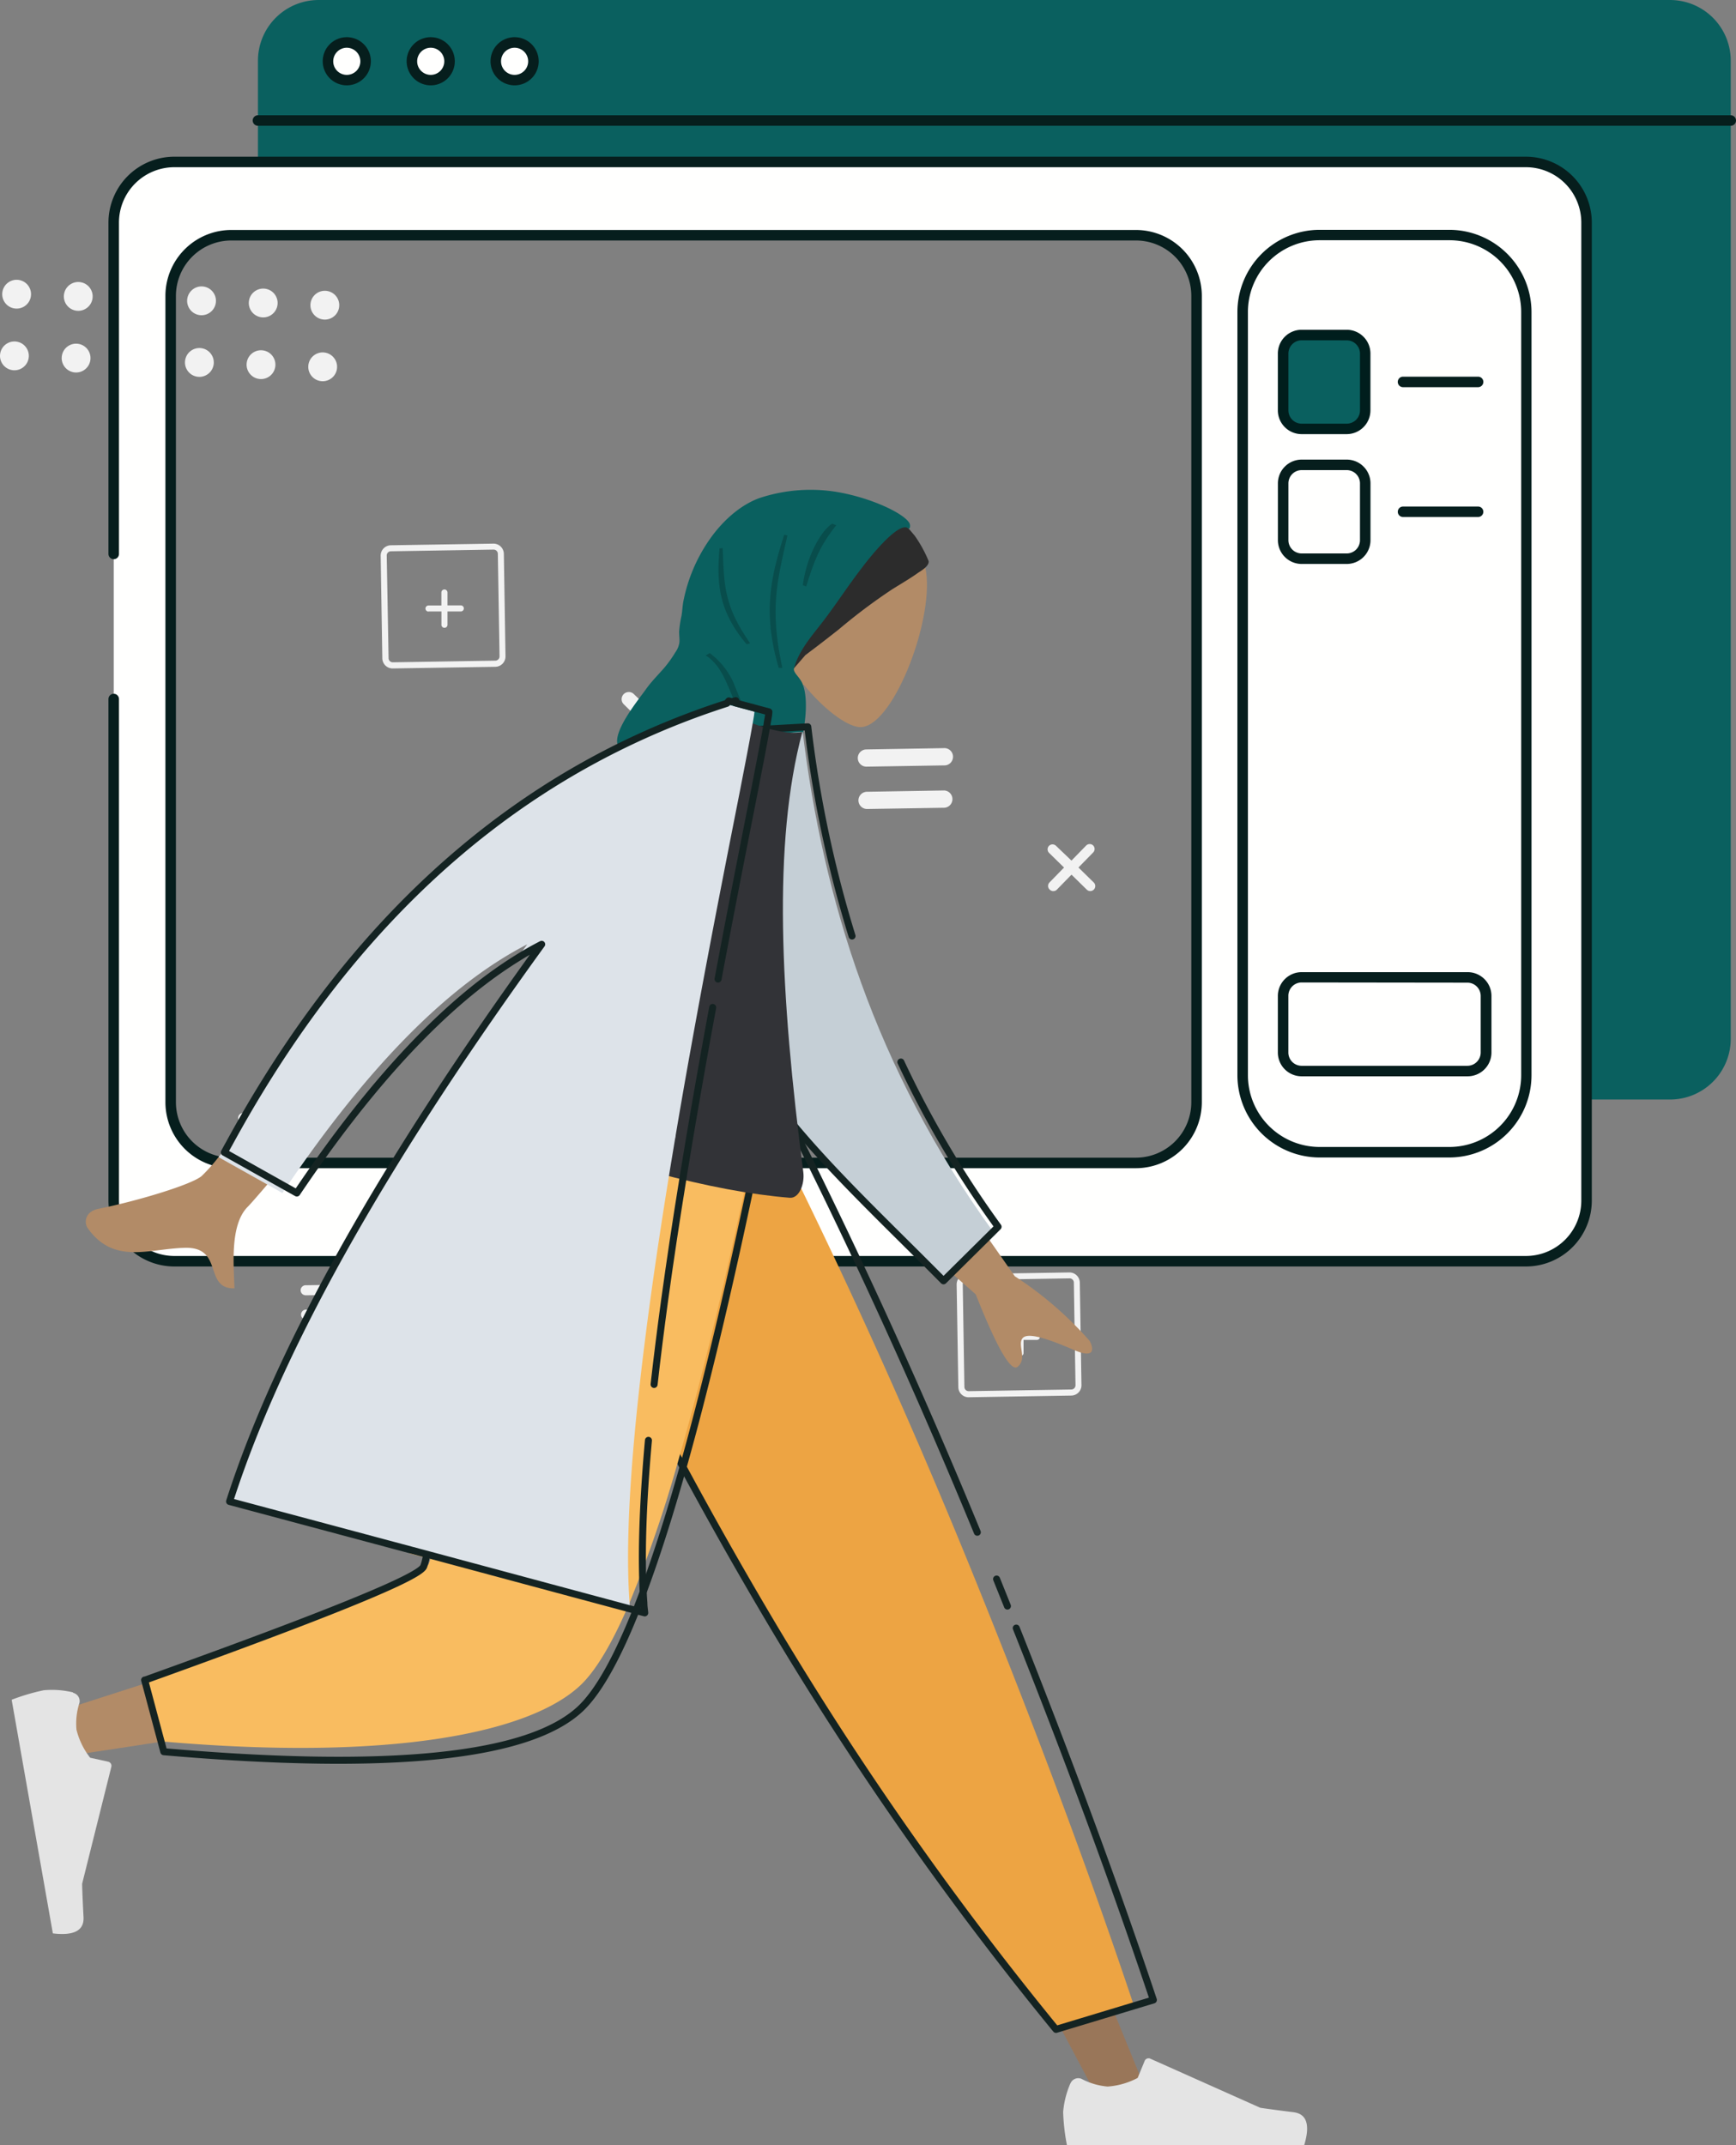 <svg xmlns="http://www.w3.org/2000/svg" viewBox="0 0 346.86 428.63"><rect x="0" y="0" width="346.86" height="428.63" fill="#808080" stroke="none"/><defs><style>.cls-1{fill:#f2f2f2;}.cls-2,.cls-9{fill:#0a605f;}.cls-3,.cls-4{fill:#fffffe;}.cls-3{stroke:#061e1d;stroke-width:2.1px;}.cls-14,.cls-3{stroke-linecap:round;stroke-linejoin:round;}.cls-5{fill:#061e1d;}.cls-6{fill:#001e1d;}.cls-7{fill:#b28b67;}.cls-10,.cls-11,.cls-12,.cls-13,.cls-14,.cls-15,.cls-16,.cls-17,.cls-18,.cls-7,.cls-8,.cls-9{fill-rule:evenodd;}.cls-8{fill:#2c2c2c;}.cls-10{fill-opacity:0.2;}.cls-11{fill:#997659;}.cls-12{fill:#e4e4e4;}.cls-13{fill:#eda443;}.cls-14{fill:none;stroke:#142322;stroke-width:1.4px;}.cls-15{fill:#f9bc60;}.cls-16{fill:#c5cfd6;}.cls-17{fill:#323337;}.cls-18{fill:#dde3e9;}</style></defs><g id="Layer_2" data-name="Layer 2"><g id="Layer_1-2" data-name="Layer 1"><circle class="cls-1" cx="2.88" cy="71.1" r="2.88" transform="translate(-67.14 58.43) rotate(-77.42)"/><circle class="cls-1" cx="3.32" cy="58.78" r="2.88" transform="translate(-54.77 49.22) rotate(-77.42)"/><circle class="cls-1" cx="15.2" cy="71.54" r="2.88" transform="translate(-57.93 70.8) rotate(-77.42)"/><circle class="cls-1" cx="15.64" cy="59.22" r="2.88" transform="translate(-45.57 61.59) rotate(-77.42)"/><circle class="cls-1" cx="27.52" cy="71.98" r="2.88" transform="translate(-48.73 83.16) rotate(-77.42)"/><circle class="cls-1" cx="27.96" cy="59.66" r="2.88" transform="translate(-36.36 73.95) rotate(-77.42)"/><circle class="cls-1" cx="39.83" cy="72.42" r="2.88" transform="translate(-39.52 95.52) rotate(-77.42)"/><circle class="cls-1" cx="40.27" cy="60.1" r="2.88" transform="translate(-27.16 86.32) rotate(-77.42)"/><circle class="cls-1" cx="52.15" cy="72.86" r="2.88" transform="translate(-30.32 107.89) rotate(-77.42)"/><circle class="cls-1" cx="52.59" cy="60.54" r="2.88" transform="translate(-17.95 98.68) rotate(-77.42)"/><circle class="cls-1" cx="64.47" cy="73.3" r="2.88" transform="translate(-21.11 120.25) rotate(-77.42)"/><circle class="cls-1" cx="64.91" cy="60.98" r="2.88" transform="translate(-8.75 111.05) rotate(-77.42)"/><path id="Path_9" data-name="Path 9" class="cls-1" d="M193.57,279.18l20.51-.34a2.06,2.06,0,0,0,2-2.09l-.33-20.51a2.07,2.07,0,0,0-2.1-2l-20.51.33a2.07,2.07,0,0,0-2,2.1l.34,20.51a2.05,2.05,0,0,0,2.09,2Zm-1.21-22.57a.83.83,0,0,1,.83-.85h0l20.51-.34a.85.85,0,0,1,.86.83h0l.33,20.52a.85.85,0,0,1-.83.86h0l-20.51.33a.85.85,0,0,1-.86-.83h0l-.33-20.52Z"/><path id="Path_10" data-name="Path 10" class="cls-1" d="M124.8,151.34a1.43,1.43,0,0,0,2,0h0l4.23-4.36,4.36,4.23a1.43,1.43,0,0,0,2-2.06h0L133,144.88l4.22-4.36a1.44,1.44,0,0,0-1-2.43,1.44,1.44,0,0,0-1,.44L131,142.89l-4.37-4.22a1.38,1.38,0,0,0-1-.4,1.43,1.43,0,0,0-1,2.45h0L129,145l-4.23,4.36A1.45,1.45,0,0,0,124.8,151.34Z"/><path id="Path_10-2" data-name="Path 10" class="cls-1" d="M209.75,177.76a1,1,0,0,0,1.41,0h0l2.93-3,3,2.94a1,1,0,1,0,1.39-1.43h0l-3-2.94,2.94-3a1,1,0,0,0,0-1.4.94.94,0,0,0-.71-.28,1,1,0,0,0-.7.3l-2.93,3L211,169a1,1,0,0,0-1.4,0,1,1,0,0,0,0,1.4h0l3,2.94-2.93,3A1,1,0,0,0,209.75,177.76Z"/><path id="Path_11" data-name="Path 11" class="cls-1" d="M200.71,267.79l2.58-.05,0,2.59a.62.62,0,0,0,.62.6.61.61,0,0,0,.6-.62l0-2.59,2.58,0a.61.61,0,1,0,0-1.21l-2.58,0-.05-2.59a.61.61,0,0,0-1.21,0l0,2.59-2.58,0a.61.61,0,0,0-.6.62.61.61,0,0,0,.62.6Z"/><path id="Path_9-2" data-name="Path 9" class="cls-1" d="M78.48,133.56,99,133.23a2.07,2.07,0,0,0,2-2.1l-.33-20.51a2.07,2.07,0,0,0-2.1-2l-20.51.33a2.06,2.06,0,0,0-2,2.1l.33,20.51a2.06,2.06,0,0,0,2.09,2ZM77.27,111a.83.83,0,0,1,.83-.85h0l20.51-.34a.85.85,0,0,1,.86.83h0l.34,20.52A.86.86,0,0,1,99,132h0l-20.51.33a.83.83,0,0,1-.85-.83h0L77.27,111Z"/><path id="Path_11-2" data-name="Path 11" class="cls-1" d="M85.62,122.17l2.58,0,0,2.58a.61.61,0,1,0,1.21,0l0-2.58,2.58,0a.61.61,0,1,0,0-1.21l-2.58,0,0-2.59a.61.61,0,0,0-.62-.59.6.6,0,0,0-.6.61l0,2.59-2.58,0a.61.61,0,0,0-.6.62.61.61,0,0,0,.62.6Z"/><path id="Path_12" data-name="Path 12" class="cls-1" d="M173.15,153.18l15.44-.25a1.73,1.73,0,1,0-.06-3.45l-15.42.26a1.72,1.72,0,1,0,0,3.44Z"/><path id="Path_13" data-name="Path 13" class="cls-1" d="M173.29,161.64l15.44-.25a1.73,1.73,0,0,0-.06-3.45l-15.43.26a1.72,1.72,0,1,0,0,3.44Z"/><path id="Path_10-3" data-name="Path 10" class="cls-1" d="M47.93,231.42a1,1,0,0,0,1.4,0h0l2.94-3,3,2.94a1,1,0,1,0,1.39-1.43h0l-3-2.94,2.94-3a1,1,0,0,0,0-1.4,1,1,0,0,0-1.41,0l-2.94,3-3-2.94a1,1,0,0,0-.71-.27,1,1,0,0,0-.67,1.7h0l3,2.94-2.94,3A1,1,0,0,0,47.93,231.42Z"/><path id="Path_10-4" data-name="Path 10" class="cls-1" d="M107.62,283.79a1,1,0,0,0,1.4,0h0l2.94-3,3,2.94a1,1,0,0,0,1.41,0,1,1,0,0,0,0-1.4h0l-3-2.94,2.94-3a1,1,0,0,0,0-1.41,1,1,0,0,0-1.41,0l-2.94,3-3-2.94a1,1,0,0,0-.71-.28,1.09,1.09,0,0,0-.7.3,1,1,0,0,0,0,1.41h0l3,2.94-2.94,3A1,1,0,0,0,107.62,283.79Z"/><path id="Path_12-2" data-name="Path 12" class="cls-1" d="M61.06,258.81l8.89-.15a1,1,0,1,0,0-2l-8.88.14a1,1,0,1,0,0,2Z"/><path id="Path_13-2" data-name="Path 13" class="cls-1" d="M61.14,263.68l8.89-.15a1,1,0,1,0,0-2l-8.88.14a1,1,0,0,0-1,1,1,1,0,0,0,1,1Z"/><path class="cls-2" d="M345.81,12.13V207.57a12.13,12.13,0,0,1-12.13,12.12h-94.6V59.1A12.13,12.13,0,0,0,227,47H51.54V12.13A12.13,12.13,0,0,1,63.67,0h270A12.14,12.14,0,0,1,345.81,12.13Z"/><path class="cls-3" d="M22.72,139.67V239.92A12.12,12.12,0,0,0,34.84,252h270A12.12,12.12,0,0,0,317,239.92V44.48a12.12,12.12,0,0,0-12.12-12.12h-270A12.12,12.12,0,0,0,22.72,44.48v66.2M239.08,220.22A12.14,12.14,0,0,1,227,232.36H46.22A12.14,12.14,0,0,1,34.1,220.22V59.1A12.13,12.13,0,0,1,46.22,47H227A12.13,12.13,0,0,1,239.08,59.1Z"/><circle class="cls-4" cx="69.3" cy="12.25" r="3.76"/><path class="cls-5" d="M69.3,17.05a4.81,4.81,0,1,1,4.8-4.8A4.81,4.81,0,0,1,69.3,17.05Zm0-7.51A2.71,2.71,0,1,0,72,12.25,2.72,2.72,0,0,0,69.3,9.54Z"/><circle class="cls-4" cx="86.06" cy="12.25" r="3.76"/><path class="cls-5" d="M86.06,17.05a4.81,4.81,0,1,1,4.81-4.8A4.8,4.8,0,0,1,86.06,17.05Zm0-7.51a2.71,2.71,0,1,0,2.71,2.71A2.71,2.71,0,0,0,86.06,9.54Z"/><circle class="cls-4" cx="102.82" cy="12.25" r="3.76"/><path class="cls-5" d="M102.82,17.05a4.81,4.81,0,1,1,4.81-4.8A4.8,4.8,0,0,1,102.82,17.05Zm0-7.51a2.71,2.71,0,1,0,2.71,2.71A2.71,2.71,0,0,0,102.82,9.54Z"/><rect class="cls-4" x="248.29" y="46.97" width="56.71" height="183.24" rx="15.38"/><path class="cls-5" d="M289.61,231.27H263.67a16.45,16.45,0,0,1-16.43-16.43V62.35a16.45,16.45,0,0,1,16.43-16.43h25.94A16.45,16.45,0,0,1,306,62.35V214.84A16.45,16.45,0,0,1,289.61,231.27ZM263.67,48a14.34,14.34,0,0,0-14.33,14.33V214.84a14.34,14.34,0,0,0,14.33,14.33h25.94a14.35,14.35,0,0,0,14.33-14.33V62.35A14.35,14.35,0,0,0,289.61,48Z"/><rect class="cls-2" x="256.37" y="66.94" width="16.42" height="18.75" rx="3.7"/><path class="cls-6" d="M269.08,86.74h-9A4.75,4.75,0,0,1,255.32,82V70.64a4.75,4.75,0,0,1,4.75-4.75h9a4.75,4.75,0,0,1,4.75,4.75V82A4.75,4.75,0,0,1,269.08,86.74Zm-9-18.75a2.65,2.65,0,0,0-2.65,2.65V82a2.65,2.65,0,0,0,2.65,2.65h9A2.65,2.65,0,0,0,271.73,82V70.64A2.65,2.65,0,0,0,269.08,68Z"/><line class="cls-4" x1="280.34" y1="76.31" x2="295.33" y2="76.31"/><path class="cls-5" d="M295.33,77.36h-15a1,1,0,0,1,0-2.1h15a1,1,0,1,1,0,2.1Z"/><line class="cls-4" x1="51.54" y1="24.08" x2="345.81" y2="24.08"/><path class="cls-5" d="M345.81,25.13H51.54a1.05,1.05,0,1,1,0-2.1H345.81a1.05,1.05,0,1,1,0,2.1Z"/><rect class="cls-4" x="256.37" y="92.88" width="16.42" height="18.75" rx="3.7"/><path class="cls-5" d="M269.08,112.68h-9a4.75,4.75,0,0,1-4.75-4.75V96.58a4.75,4.75,0,0,1,4.75-4.75h9a4.75,4.75,0,0,1,4.75,4.75v11.35A4.75,4.75,0,0,1,269.08,112.68Zm-9-18.75a2.65,2.65,0,0,0-2.65,2.65v11.35a2.65,2.65,0,0,0,2.65,2.65h9a2.65,2.65,0,0,0,2.65-2.65V96.58a2.65,2.65,0,0,0-2.65-2.65Z"/><rect class="cls-4" x="256.37" y="195.25" width="40.53" height="18.75" rx="3.7"/><path class="cls-5" d="M293.19,215.05H260.07a4.75,4.75,0,0,1-4.75-4.75V199a4.76,4.76,0,0,1,4.75-4.76h33.12A4.76,4.76,0,0,1,298,199V210.3A4.76,4.76,0,0,1,293.19,215.05ZM260.07,196.3a2.66,2.66,0,0,0-2.65,2.66V210.3a2.65,2.65,0,0,0,2.65,2.65h33.12a2.66,2.66,0,0,0,2.66-2.65V199a2.66,2.66,0,0,0-2.66-2.66Z"/><line class="cls-4" x1="280.34" y1="102.25" x2="295.33" y2="102.25"/><path class="cls-5" d="M295.33,103.3h-15a1,1,0,1,1,0-2.09h15a1,1,0,1,1,0,2.09Z"/><g id="Head_Front_Hijab-1" data-name="Head/Front/Hijab-1"><g id="Head"><path class="cls-7" d="M154.14,125.71c-2.09-5.6-2.65-11.73-.1-17.44,7.34-16.47,29.51-4.19,31,6s-6.94,31.64-13.41,31c-2.58-.25-7.07-3.57-11.06-8.51l-5.05,23.88-19-6.9Z"/></g><g id="Hijab"><path id="Front" class="cls-8" d="M182.8,107.09c-.34-.41-1.05-1.29-1.44-1.66-.09-.08-.65-.9-.68-.91-.64,0-2.58.1-3,.67l-.11.11c-.39.34-.77.7-1.14,1.07-.81.82-1.58,1.7-2.32,2.58-1.46,1.71-2.83,3.51-4.15,5.33s-2.61,3.76-3.93,5.63c-1.9,2.69-4,5.22-5.9,7.92a18.87,18.87,0,0,0-2.77,5.55.25.25,0,0,0,0,.07v0c-.09.31-.17.63-.23,1s-.11.55-.17.82c1.27-1.2,2.42-2.61,3.58-3.93.11-.13.23-.26.33-.4l.93-.71c2-1.49,3.92-3,5.84-4.51a114.09,114.09,0,0,1,10.66-8c1.11-.69,2.23-1.36,3.33-2.06.63-.4,1.25-.81,1.85-1.24.44-.3,2.2-1.28,2.07-2.3A25.58,25.58,0,0,0,182.8,107.09Z"/><path id="Turban" class="cls-9" d="M181.47,105.56c.37.29.49-.66.19-1.12-1.37-2.12-8.42-5.28-15.2-6.26a32.49,32.49,0,0,0-14.64,1.31c-4,1.42-7.53,4.71-10,8.24a32.47,32.47,0,0,0-5.27,12.37c-.19,1-.22,2-.38,2.93a22,22,0,0,0-.48,3.22c0,.68.11,1.41.06,2.08a4.42,4.42,0,0,1-.81,2,23.75,23.75,0,0,1-2.19,3.07c-1.23,1.43-2.55,2.71-3.65,4.26-1.46,2.06-6.82,8.56-5.63,11.29l36.74,13.37c0-2.86-1.7-6.84-1.28-9.74.25-1.72,1.35-5.25,1.37-5.39,1.25-6,.62-9.32,0-10.68s-1.89-2.15-1.65-3c1-3.66,3.65-6.54,5.89-9.48,2.67-3.5,5.05-7.21,7.75-10.68C173.43,111.81,179.55,104,181.47,105.56Z"/><path id="Shade" class="cls-10" d="M151.94,146.72c-.6-.75-1.11-1.46-1.56-2.15l0-.06a27.71,27.71,0,0,1-1.61-2.85c-.77-1.58-1.29-3-1.86-4.37a14.88,14.88,0,0,0-5.11-6.8l-.8.48c2.61,1.62,3.76,4.41,5.1,7.61.36.87.74,1.76,1.17,2.67a27.52,27.52,0,0,0,1.34,2.57,22.5,22.5,0,0,0,1.54,2.3l.56.7a20.78,20.78,0,0,0,2,2.05l1-.19C153,148,152.42,147.35,151.94,146.72ZM157.32,107l-.62-.17c-2,6.19-3.37,11.7-2.75,18.34,0,.24,0,.48.07.72a43.6,43.6,0,0,0,1.58,7.55l.72,0C153.75,121.53,155.26,116.33,157.32,107Zm-12.93,2.52-.63.06c-.57,6.89-.25,12.49,5.43,19.15l.7-.19C144.53,120.86,144.7,116.73,144.39,109.53Zm21.87-4.89c-2,1.25-5.06,6.17-5.85,12.3l.67.25c1.89-6.11,3-8.35,6-12.24Z"/></g></g><polygon id="Leg" class="cls-11" points="110.73 227.76 173.18 332.17 220 420.43 230.08 420.43 151.63 227.76 110.73 227.76"/><g id="Accessories_Shoe_Flat-Sneaker" data-name="Accessories/Shoe/Flat-Sneaker"><path id="shoe" class="cls-12" d="M213.83,416.36a18.07,18.07,0,0,0-1.41,5.63,41.66,41.66,0,0,0,.76,6.64h47.4c1.23-4.08.52-6.27-2.13-6.6s-4.86-.62-6.62-.88l-22-9.82a.84.84,0,0,0-1.11.42v0l-1.41,3.43a15.1,15.1,0,0,1-6,1.72,13.51,13.51,0,0,1-5.17-1.51h0a1.67,1.67,0,0,0-2.23.83A1.17,1.17,0,0,0,213.83,416.36Z"/></g><path class="cls-13" d="M226.45,400.41l-15.71,4.76A665.1,665.1,0,0,1,154.54,325a863.74,863.74,0,0,1-49.83-97.28h50.56q21.3,42.67,39.85,88.56T226.45,400.41Z"/><path class="cls-14" d="M199.12,315.5l2.17,5.4"/><path class="cls-14" d="M203.05,325.3q16,40.21,27.4,74.3L211,405.48l-.26-.31A665.1,665.1,0,0,1,154.54,325a863.74,863.74,0,0,1-49.83-97.28l-.36-.82h54.92q19.13,38.32,36,79.25"/><path class="cls-7" d="M148.71,230.94c-.37,1.36-.76,2.76-1.17,4.18q-.78,2.72-1.66,5.57c-2.9,9.43-6.52,19.8-10.35,30.05-1.59,4.29-3.23,8.55-4.86,12.71q-1.5,3.82-3,7.52c-5.07,12.56-9.9,23.69-13.38,31a78.16,78.16,0,0,1-4.35,8.38q-4.33,6.42-76.39,17.46l-.11,0Q25.8,349,17.39,350.26l-3.17.46L12,341.83l3.7-1.19,14.64-4.71q34.86-11.25,49.09-16.19,9.45-3.28,9.82-3.79a2.57,2.57,0,0,0,.25-.57c1.89-5.41,11.67-46.2,17.4-80.26.06-.34.12-.68.17-1,.18-1.06.35-2.12.52-3.16Z"/><path class="cls-15" d="M150.9,227.76c-.29,1.41-.58,2.8-.87,4.18-.45,2.12-.89,4.2-1.34,6.25q-4.58,21.29-8.93,38.1-2.12,8.18-4.16,15.28a256.71,256.71,0,0,1-9.83,28.69c-.25.59-.49,1.16-.74,1.72q-4.69,10.56-9,14.69c-10.21,9.72-38.42,15.24-83.72,11.27l-1-3-2-9h0c23.24-7.5,39.71-16.09,49.2-19.38q6.68-3,7.17-4.12a7.62,7.62,0,0,0,.3-.94l-4.28-1.15c1.78-.94,2.77-1.63,3-2.09q1.47-3.24,13.89-80.5Z"/><path class="cls-14" d="M150.9,232.44q-.69,3.31-1.37,6.54-4.78,22.54-9.32,40.24-2.11,8.29-4.18,15.52-10.8,37.83-20,46.62Q100.68,355.92,32.73,350l-1.28-4.78-2.55-9.54.11,0q35.62-12.78,48.46-18.55,6.68-3,7.17-4.12a7.62,7.62,0,0,0,.3-.94q2.11-8.25,13.59-79.56Z"/><g id="Accessories_Shoe_Flat-Sneaker-2" data-name="Accessories/Shoe/Flat-Sneaker"><path id="shoe-2" data-name="shoe" class="cls-12" d="M14.53,338.13a18,18,0,0,0-5.8-.41,41.17,41.17,0,0,0-6.4,1.9l8.23,46.68c4.23.51,6.27-.58,6.13-3.25s-.24-4.89-.28-6.66L22.25,353a.84.84,0,0,0-.61-1h0l-3.63-.8a14.94,14.94,0,0,1-2.73-5.6,13.49,13.49,0,0,1,.59-5.35h0a1.69,1.69,0,0,0-1.2-2Z"/></g><g id="Body_Lab-Coat" data-name="Body/Lab-Coat"><path id="Skin" class="cls-7" d="M74.74,189q-20.44,28.68-29,39.59c-.78,1-1.48,1.88-2.11,2.65a34.69,34.69,0,0,1-3.33,3.73c-2.06,1.76-13.19,5.08-20.56,6.54-3,.59-2.86,3-2.22,3.88,5.21,7.29,12,4.16,19.32,3.93,8-.26,3.73,8.2,10,8.1-.09-4.3-1-12.63,2.65-16.29q.67-.66,3.88-4.41l.94-1.09q9-10.51,34.26-40.69Zm142.94,78.88A72.19,72.19,0,0,0,202.76,255l-5.45-7.79h0l-13.6-19.47-10.38,11.85,16.78,14.76,4.84,4.26q6.39,16.11,8.38,14.48c2-1.63-.14-4.41,1-5.73s5.88.49,10.3,2.39S218.43,269.2,217.68,267.84Z"/><path class="cls-16" d="M198.43,246.1l-9.9,9.8c-22.4-22.64-44.32-41.43-48.29-67.44-1.29-8.44,8-31.8,11.14-41.71l9-.5C164.48,179.55,174.79,213.45,198.43,246.1Z"/><path class="cls-14" d="M180,212.2a200.77,200.77,0,0,0,19.42,32.91l-1,1-9.9,9.8c-22.4-22.64-44.32-41.43-48.29-67.44-1.29-8.44,8-31.8,11.14-41.71q.17-.51.3-1l9.73-.54a234,234,0,0,0,8.84,41.8"/><path id="Shirt" class="cls-17" d="M97.31,223.12q37.34,14.32,60.48,16.2c1.91.16,3-2.79,2.72-5.07-4.6-35.5-6.15-65.81-.2-88q-4.11.84-12.82-2.85C125.13,161.92,110.64,186.17,97.31,223.12Z"/><path class="cls-18" d="M150.73,142.19c0,.49-.16,1.27-.34,2.33h0a.06.06,0,0,1,0,0l-.27,1.55c-.27,1.52-.63,3.4-1.05,5.61a0,0,0,0,1,0,0c-.35,1.82-.75,3.87-1.18,6.11-1.89,9.62-4.52,22.85-7.31,37.79h0c-1.84,9.86-3.76,20.46-5.58,31.27,0,.28-.09.55-.14.82l-.69,4.18c-.17,1-.33,2-.5,3.05-1.35,8.31-2.62,16.67-3.74,24.84-.78,5.72-1.49,11.34-2.1,16.79q-.65,5.73-1.13,11.17c-1.13,12.64-1.55,23.86-.91,32.47,0,.4.06.79.1,1.17l-9.69-2.6L91.42,312.2l-2.6-.7-4.28-1.15L45.87,300c11.78-36.77,38-77.72,62.36-111.32-1.62.83-3.25,1.75-4.88,2.78.66-.93,1.33-1.86,2-2.78Q82,200.66,57.22,237.2l-.79,1.17-3-1.69-9.76-5.48c.63-.77,1.33-1.66,2.11-2.65q31.17-57.23,80.4-80.5a155.52,155.52,0,0,1,18.75-7.42l2.32.62,1.5.41Z"/><path class="cls-14" d="M142.4,201.29c-1.52,8.22-3.06,16.87-4.54,25.65-.05.28-.09.55-.14.82l-.69,4.18c-.17,1-.33,2-.5,3.05,0,.23-.08.47-.11.7-1.31,8.08-2.54,16.2-3.63,24.14-.78,5.72-1.49,11.34-2.1,16.79"/><path class="cls-14" d="M129.56,287.79c-1.13,12.64-1.55,23.86-.91,32.47,0,.67.11,1.32.17,2l-.91-.24-2-.55-9.69-2.6L91.42,312.2l-2.6-.7-4.28-1.15L45.87,300c11.78-36.77,38-77.72,62.36-111.32-1.62.83-3.25,1.75-4.88,2.78Q82,204.7,59.31,238.37l-2.09-1.17-.93-.52-1.94-1.09-7.82-4.39-1.7-.95c.3-.57.61-1.14.93-1.7q31.17-57.23,80.4-80.5a155.52,155.52,0,0,1,18.75-7.42l.33-.11c.13-.16.25-.32.38-.47l.6.16L147,140l-.14.42.82.22,2.44.65,1.5.41,2,.53c0,.49-.16,1.27-.34,2.33h0a.06.06,0,0,1,0,0c0,.27-.1.56-.15.86s-.08.45-.12.69-.06.36-.1.55c-.25,1.41-.58,3.11-.95,5.06a0,0,0,0,1,0,0c-.35,1.82-.75,3.87-1.18,6.11-1.89,9.62-4.52,22.85-7.31,37.79"/></g></g></g></svg>
